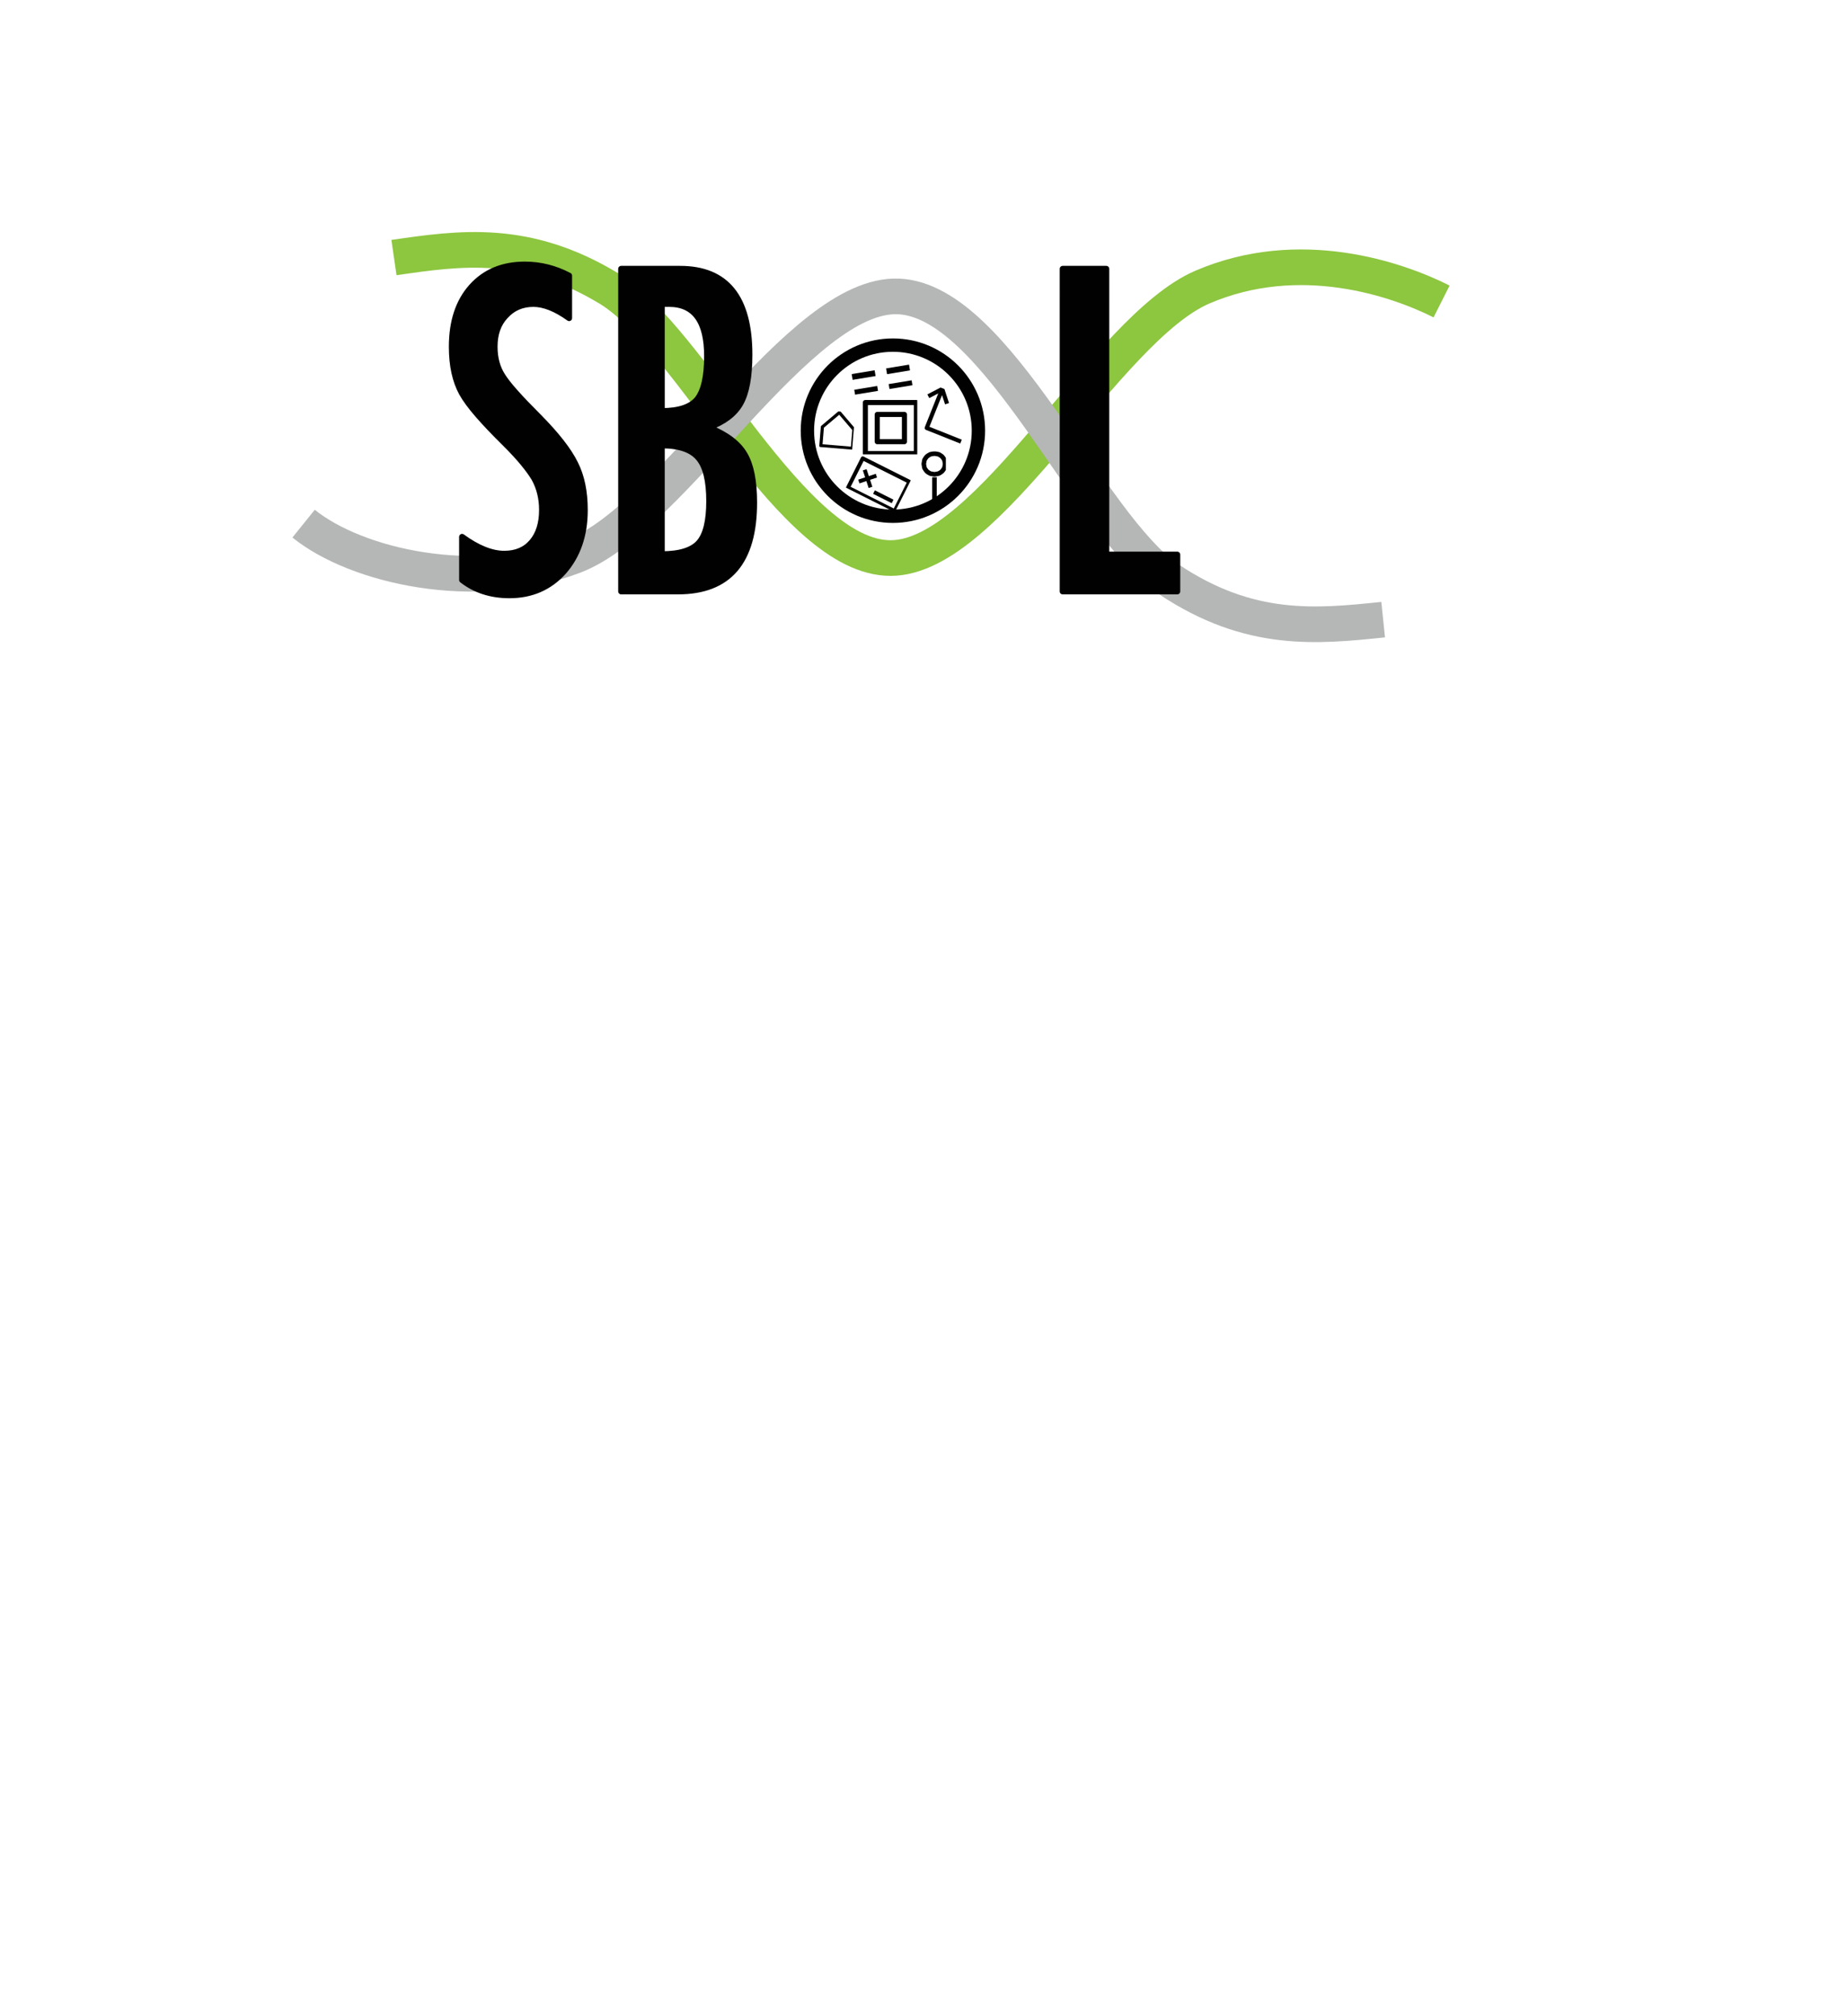 <?xml version="1.0" encoding="utf-8"?>
<!-- Generator: Adobe Illustrator 16.0.0, SVG Export Plug-In . SVG Version: 6.00 Build 0)  -->
<!DOCTYPE svg PUBLIC "-//W3C//DTD SVG 1.1//EN" "http://www.w3.org/Graphics/SVG/1.1/DTD/svg11.dtd">
<svg version="1.1" id="Layer_1" xmlns="http://www.w3.org/2000/svg" xmlns:xlink="http://www.w3.org/1999/xlink" x="0px" y="0px"
	 width="311.045px" height="339.304px" viewBox="0 0 311.045 339.304" enable-background="new 0 0 311.045 339.304"
	 xml:space="preserve">
<g>
	<g>
		<g>
			<defs>
				<rect id="SVGID_1_" x="-7.746" y="23.151" width="320" height="288"/>
			</defs>
			<clipPath id="SVGID_2_">
				<use xlink:href="#SVGID_1_"  overflow="visible"/>
			</clipPath>
		</g>
	</g>
</g>
<g>
	<g>
		<g>
			<defs>
				<rect id="SVGID_3_" x="-7.746" y="23.151" width="320" height="288"/>
			</defs>
			<clipPath id="SVGID_4_">
				<use xlink:href="#SVGID_3_"  overflow="visible"/>
			</clipPath>
		</g>
	</g>
</g>
<g>
	<g>
		<g>
			<defs>
				<rect id="SVGID_5_" x="-7.746" y="23.151" width="320" height="288"/>
			</defs>
			<clipPath id="SVGID_6_">
				<use xlink:href="#SVGID_5_"  overflow="visible"/>
			</clipPath>
		</g>
	</g>
</g>
<g>
	<g>
		<g>
			<defs>
				<rect id="SVGID_7_" x="-7.746" y="23.151" width="320" height="288"/>
			</defs>
			<clipPath id="SVGID_8_">
				<use xlink:href="#SVGID_7_"  overflow="visible"/>
			</clipPath>
		</g>
	</g>
</g>
<g>
	<g>
		<g>
			<defs>
				<rect id="SVGID_9_" x="-7.746" y="23.151" width="320" height="288"/>
			</defs>
			<clipPath id="SVGID_10_">
				<use xlink:href="#SVGID_9_"  overflow="visible"/>
			</clipPath>
		</g>
	</g>
</g>
<g>
	<path fill="none" stroke="#8DC63F" stroke-width="6" stroke-linejoin="round" stroke-miterlimit="10" d="M66.345,43.349
		c11.125-1.615,22.25-3.231,36.191,5.197c13.942,8.429,30.8,45.411,47.46,45.373s36.146-38.582,52.501-45.602
		c16.354-7.02,32.779-1.358,40.272,2.421"/>
	<path fill="none" stroke="#B5B6B6" stroke-width="6" stroke-linejoin="round" stroke-miterlimit="10" d="M232.932,104.286
		c-11.219,1.157-22.438,2.314-36.044-6.753c-13.606-9.066-28.897-46.983-45.595-47.646s-37.895,37.295-54.589,43.669
		c-16.694,6.373-36.708,1.719-45.578-5.427"/>
	<path fill="#010101" d="M88.389,44.525c2.601,0,5.085,0.622,7.453,1.867v7.147c-2.227-1.594-4.23-2.391-6.012-2.391
		c-1.922,0-3.493,0.679-4.711,2.037c-1.219,1.288-1.828,3.009-1.828,5.162c0,1.897,0.435,3.524,1.304,4.883
		c0.447,0.727,1.182,1.663,2.203,2.81c1.022,1.147,2.344,2.529,3.965,4.146c2.984,3.02,5.017,5.631,6.099,7.832
		c1.081,2.131,1.621,4.741,1.621,7.832c0,4.191-1.188,7.645-3.565,10.361c-2.376,2.646-5.416,3.969-9.12,3.969
		c-3.117,0-5.777-0.858-7.98-2.575v-7.256c2.602,1.898,4.969,2.848,7.102,2.848c1.992,0,3.55-0.661,4.675-1.984
		c1.125-1.322,1.688-3.119,1.688-5.391c0-1.966-0.435-3.734-1.304-5.303c-0.447-0.749-1.07-1.608-1.869-2.58
		s-1.797-2.055-2.996-3.249c-1.856-1.826-3.396-3.441-4.618-4.846c-1.222-1.405-2.127-2.635-2.714-3.688
		c-1.128-2.06-1.692-4.657-1.692-7.795c0-4.237,1.106-7.597,3.318-10.079C81.644,45.777,84.637,44.525,88.389,44.525z
		 M104.606,45.245h9.937c7.775,0,11.663,4.816,11.663,14.45c0,3.681-0.504,6.411-1.512,8.193c-1.008,1.781-2.789,3.13-5.344,4.044
		c2.93,1.171,4.934,2.671,6.012,4.5c1.091,1.805,1.636,4.524,1.636,8.157c0,9.962-4.272,14.943-12.816,14.943h-9.576V45.245z
		 M178.961,45.245h7.344V93.34h11.953v6.192h-19.297V45.245z M111.802,51.149c-0.19,0-0.308,0.012-0.355,0.034v18
		c2.863,0,4.852-0.656,5.963-1.969c1.112-1.383,1.668-3.809,1.668-7.277c0-5.859-2.13-8.788-6.39-8.788h-0.567H111.802z
		 M111.446,74.958v18.315c3.018,0,5.104-0.645,6.259-1.933c1.155-1.289,1.733-3.621,1.733-6.996c0-3.469-0.601-5.895-1.804-7.278
		C116.456,75.662,114.393,74.958,111.446,74.958z"/>
	<path fill="none" stroke="#010101" stroke-linejoin="round" stroke-miterlimit="10" d="M88.389,44.525
		c2.601,0,5.085,0.622,7.453,1.867v7.147c-2.227-1.594-4.23-2.391-6.012-2.391c-1.922,0-3.493,0.679-4.711,2.037
		c-1.219,1.288-1.828,3.009-1.828,5.162c0,1.897,0.435,3.524,1.304,4.883c0.447,0.727,1.182,1.663,2.203,2.81
		c1.022,1.147,2.344,2.529,3.965,4.146c2.984,3.021,5.017,5.631,6.099,7.832c1.081,2.131,1.621,4.741,1.621,7.832
		c0,4.191-1.188,7.645-3.565,10.361c-2.376,2.646-5.416,3.969-9.12,3.969c-3.117,0-5.777-0.858-7.98-2.574v-7.257
		c2.602,1.898,4.969,2.848,7.102,2.848c1.992,0,3.55-0.661,4.675-1.984c1.125-1.322,1.688-3.119,1.688-5.391
		c0-1.966-0.435-3.733-1.304-5.303c-0.447-0.749-1.07-1.608-1.869-2.58s-1.797-2.055-2.996-3.249
		c-1.856-1.826-3.396-3.441-4.618-4.846c-1.222-1.405-2.127-2.635-2.714-3.688c-1.128-2.06-1.692-4.657-1.692-7.795
		c0-4.237,1.106-7.597,3.318-10.079C81.644,45.777,84.637,44.525,88.389,44.525z M104.606,45.245h9.937
		c7.775,0,11.663,4.816,11.663,14.45c0,3.681-0.503,6.411-1.511,8.193c-1.008,1.781-2.789,3.13-5.344,4.044
		c2.93,1.171,4.934,2.671,6.012,4.5c1.091,1.805,1.636,4.524,1.636,8.157c0,9.962-4.272,14.943-12.816,14.943h-9.576V45.245z
		 M178.961,45.245h7.344V93.34h11.953v6.192h-19.297V45.245z M111.802,51.149c-0.19,0-0.308,0.012-0.355,0.034v18
		c2.863,0,4.852-0.656,5.963-1.969c1.112-1.383,1.668-3.809,1.668-7.277c0-5.859-2.13-8.788-6.39-8.788h-0.567H111.802z
		 M111.446,74.958v18.315c3.018,0,5.104-0.645,6.259-1.933c1.155-1.289,1.733-3.621,1.733-6.996c0-3.469-0.602-5.895-1.804-7.277
		C116.456,75.662,114.393,74.958,111.446,74.958z"/>
</g>
<g>
	<defs>
		
			<rect id="SVGID_11_" x="137.902" y="69.479" transform="matrix(-0.082 0.997 -0.997 -0.082 224.592 -62.32)" width="6.22" height="5.701"/>
	</defs>
	<clipPath id="SVGID_12_">
		<use xlink:href="#SVGID_11_"  overflow="visible"/>
	</clipPath>
	<g clip-path="url(#SVGID_12_)">
		<defs>
			
				<rect id="SVGID_13_" x="137.902" y="69.479" transform="matrix(-0.082 0.997 -0.997 -0.082 224.592 -62.32)" width="6.22" height="5.701"/>
		</defs>
		<clipPath id="SVGID_14_">
			<use xlink:href="#SVGID_13_"  overflow="visible"/>
		</clipPath>
		<g clip-path="url(#SVGID_14_)">
			<defs>
				<rect id="SVGID_15_" x="-7.746" y="23.151" width="320" height="288"/>
			</defs>
			<clipPath id="SVGID_16_">
				<use xlink:href="#SVGID_15_"  overflow="visible"/>
			</clipPath>
			
				<polygon clip-path="url(#SVGID_16_)" fill="none" stroke="#000000" stroke-width="0.527" stroke-linejoin="round" stroke-miterlimit="10" points="
				143.54,75.446 143.798,72.286 141.36,69.431 138.495,71.852 138.237,75.011 			"/>
		</g>
	</g>
</g>
<g>
	<defs>
		
			<rect id="SVGID_17_" x="155.503" y="65.405" transform="matrix(-0.37 0.929 -0.929 -0.37 282.919 -52.567)" width="7.559" height="8.474"/>
	</defs>
	<clipPath id="SVGID_18_">
		<use xlink:href="#SVGID_17_"  overflow="visible"/>
	</clipPath>
	<g clip-path="url(#SVGID_18_)">
		<defs>
			
				<rect id="SVGID_19_" x="155.503" y="65.405" transform="matrix(-0.37 0.929 -0.929 -0.37 282.919 -52.567)" width="7.559" height="8.474"/>
		</defs>
		<clipPath id="SVGID_20_">
			<use xlink:href="#SVGID_19_"  overflow="visible"/>
		</clipPath>
		<g clip-path="url(#SVGID_20_)">
			<defs>
				<rect id="SVGID_21_" x="-7.746" y="23.151" width="320" height="288"/>
			</defs>
			<clipPath id="SVGID_22_">
				<use xlink:href="#SVGID_21_"  overflow="visible"/>
			</clipPath>
			
				<polyline clip-path="url(#SVGID_22_)" fill="none" stroke="#000000" stroke-width="0.7" stroke-linejoin="round" stroke-miterlimit="10" points="
				156.334,66.687 158.676,65.467 159.488,67.943 			"/>
			
				<polyline clip-path="url(#SVGID_22_)" fill="none" stroke="#000000" stroke-width="0.7" stroke-linejoin="round" stroke-miterlimit="10" points="
				161.842,74.321 156.067,72.022 158.588,65.689 			"/>
		</g>
	</g>
</g>
<g>
	<defs>
		<rect id="SVGID_23_" x="145.266" y="67.257" width="9.206" height="9.207"/>
	</defs>
	<clipPath id="SVGID_24_">
		<use xlink:href="#SVGID_23_"  overflow="visible"/>
	</clipPath>
	
		<rect x="147.729" y="69.75" clip-path="url(#SVGID_24_)" fill="none" stroke="#000000" stroke-width="0.856" stroke-linejoin="round" stroke-miterlimit="10" width="4.583" height="4.582"/>
	
		<rect x="145.728" y="67.748" clip-path="url(#SVGID_24_)" fill="none" stroke="#000000" stroke-width="0.856" stroke-linejoin="round" stroke-miterlimit="10" width="8.592" height="8.593"/>
</g>
<g>
	<defs>
		
			<rect id="SVGID_25_" x="143.344" y="78.469" transform="matrix(-0.894 -0.449 0.449 -0.894 243.607 220.712)" width="9.245" height="6.019"/>
	</defs>
	<clipPath id="SVGID_26_">
		<use xlink:href="#SVGID_25_"  overflow="visible"/>
	</clipPath>
	<g clip-path="url(#SVGID_26_)">
		<defs>
			
				<rect id="SVGID_27_" x="143.344" y="78.469" transform="matrix(-0.894 -0.449 0.449 -0.894 243.607 220.712)" width="9.245" height="6.019"/>
		</defs>
		<clipPath id="SVGID_28_">
			<use xlink:href="#SVGID_27_"  overflow="visible"/>
		</clipPath>
		<g clip-path="url(#SVGID_28_)">
			<defs>
				<rect id="SVGID_29_" x="-7.746" y="23.151" width="320" height="288"/>
			</defs>
			<clipPath id="SVGID_30_">
				<use xlink:href="#SVGID_29_"  overflow="visible"/>
			</clipPath>
			
				<rect x="143.633" y="78.867" transform="matrix(-0.894 -0.449 0.449 -0.894 243.659 221.017)" clip-path="url(#SVGID_30_)" fill="none" stroke="#000000" stroke-width="0.659" stroke-linejoin="round" stroke-miterlimit="10" width="8.783" height="5.525"/>
			
				<line clip-path="url(#SVGID_30_)" fill="none" stroke="#000000" stroke-width="0.659" stroke-linejoin="round" stroke-miterlimit="10" x1="145.623" y1="79.066" x2="146.597" y2="82.027"/>
			
				<line clip-path="url(#SVGID_30_)" fill="none" stroke="#000000" stroke-width="0.659" stroke-linejoin="round" stroke-miterlimit="10" x1="144.631" y1="81.04" x2="147.588" y2="80.053"/>
			
				<line clip-path="url(#SVGID_30_)" fill="none" stroke="#000000" stroke-width="0.659" stroke-linejoin="round" stroke-miterlimit="10" x1="147.182" y1="82.816" x2="150.32" y2="84.392"/>
		</g>
	</g>
</g>
<g>
	<defs>
		<rect id="SVGID_31_" x="155.17" y="75.979" width="4.117" height="8.475"/>
	</defs>
	<clipPath id="SVGID_32_">
		<use xlink:href="#SVGID_31_"  overflow="visible"/>
	</clipPath>
	
		<line clip-path="url(#SVGID_32_)" fill="none" stroke="#000000" stroke-width="0.772" stroke-linejoin="round" stroke-miterlimit="10" x1="157.365" y1="84.31" x2="157.365" y2="80.321"/>
	
		<polygon clip-path="url(#SVGID_32_)" fill="none" stroke="#000000" stroke-width="0.772" stroke-linejoin="round" stroke-miterlimit="10" points="
		157.365,76.336 157.365,76.336 157.749,76.396 158.075,76.461 158.393,76.647 158.649,76.832 158.843,77.083 159.039,77.392 
		159.104,77.708 159.163,78.078 159.104,78.454 159.039,78.764 158.843,79.074 158.649,79.325 158.393,79.515 158.075,79.701 
		157.749,79.76 157.365,79.826 156.981,79.76 156.661,79.701 156.335,79.515 156.082,79.325 155.886,79.074 155.691,78.764 
		155.631,78.454 155.567,78.078 155.631,77.708 155.691,77.392 155.886,77.083 156.082,76.832 156.335,76.647 156.661,76.461 
		156.981,76.396 	"/>
</g>
<g>
	<defs>
		
			<rect id="SVGID_33_" x="143.164" y="62.13" transform="matrix(-0.987 0.162 -0.162 -0.987 305.425 102.898)" width="10.687" height="3.6"/>
	</defs>
	<clipPath id="SVGID_34_">
		<use xlink:href="#SVGID_33_"  overflow="visible"/>
	</clipPath>
	<g clip-path="url(#SVGID_34_)">
		<defs>
			
				<rect id="SVGID_35_" x="143.164" y="62.13" transform="matrix(-0.987 0.162 -0.162 -0.987 305.425 102.898)" width="10.687" height="3.6"/>
		</defs>
		<clipPath id="SVGID_36_">
			<use xlink:href="#SVGID_35_"  overflow="visible"/>
		</clipPath>
		<g clip-path="url(#SVGID_36_)">
			<defs>
				<rect id="SVGID_37_" x="-7.746" y="23.151" width="320" height="288"/>
			</defs>
			<clipPath id="SVGID_38_">
				<use xlink:href="#SVGID_37_"  overflow="visible"/>
			</clipPath>
			
				<line clip-path="url(#SVGID_38_)" fill="none" stroke="#000000" stroke-width="0.982" stroke-linejoin="round" stroke-miterlimit="10" x1="143.509" y1="63.441" x2="147.372" y2="62.805"/>
			
				<line clip-path="url(#SVGID_38_)" fill="none" stroke="#000000" stroke-width="0.982" stroke-linejoin="round" stroke-miterlimit="10" x1="143.943" y1="66.08" x2="147.806" y2="65.444"/>
			
				<line clip-path="url(#SVGID_38_)" fill="none" stroke="#000000" stroke-width="0.982" stroke-linejoin="round" stroke-miterlimit="10" x1="149.305" y1="62.487" x2="153.167" y2="61.851"/>
			
				<line clip-path="url(#SVGID_38_)" fill="none" stroke="#000000" stroke-width="0.982" stroke-linejoin="round" stroke-miterlimit="10" x1="149.74" y1="65.125" x2="153.602" y2="64.49"/>
		</g>
	</g>
</g>
<g>
	
		<circle fill="none" stroke="#010101" stroke-width="2.25" stroke-linejoin="round" stroke-miterlimit="10" cx="150.372" cy="72.481" r="14.4"/>
</g>
</svg>
